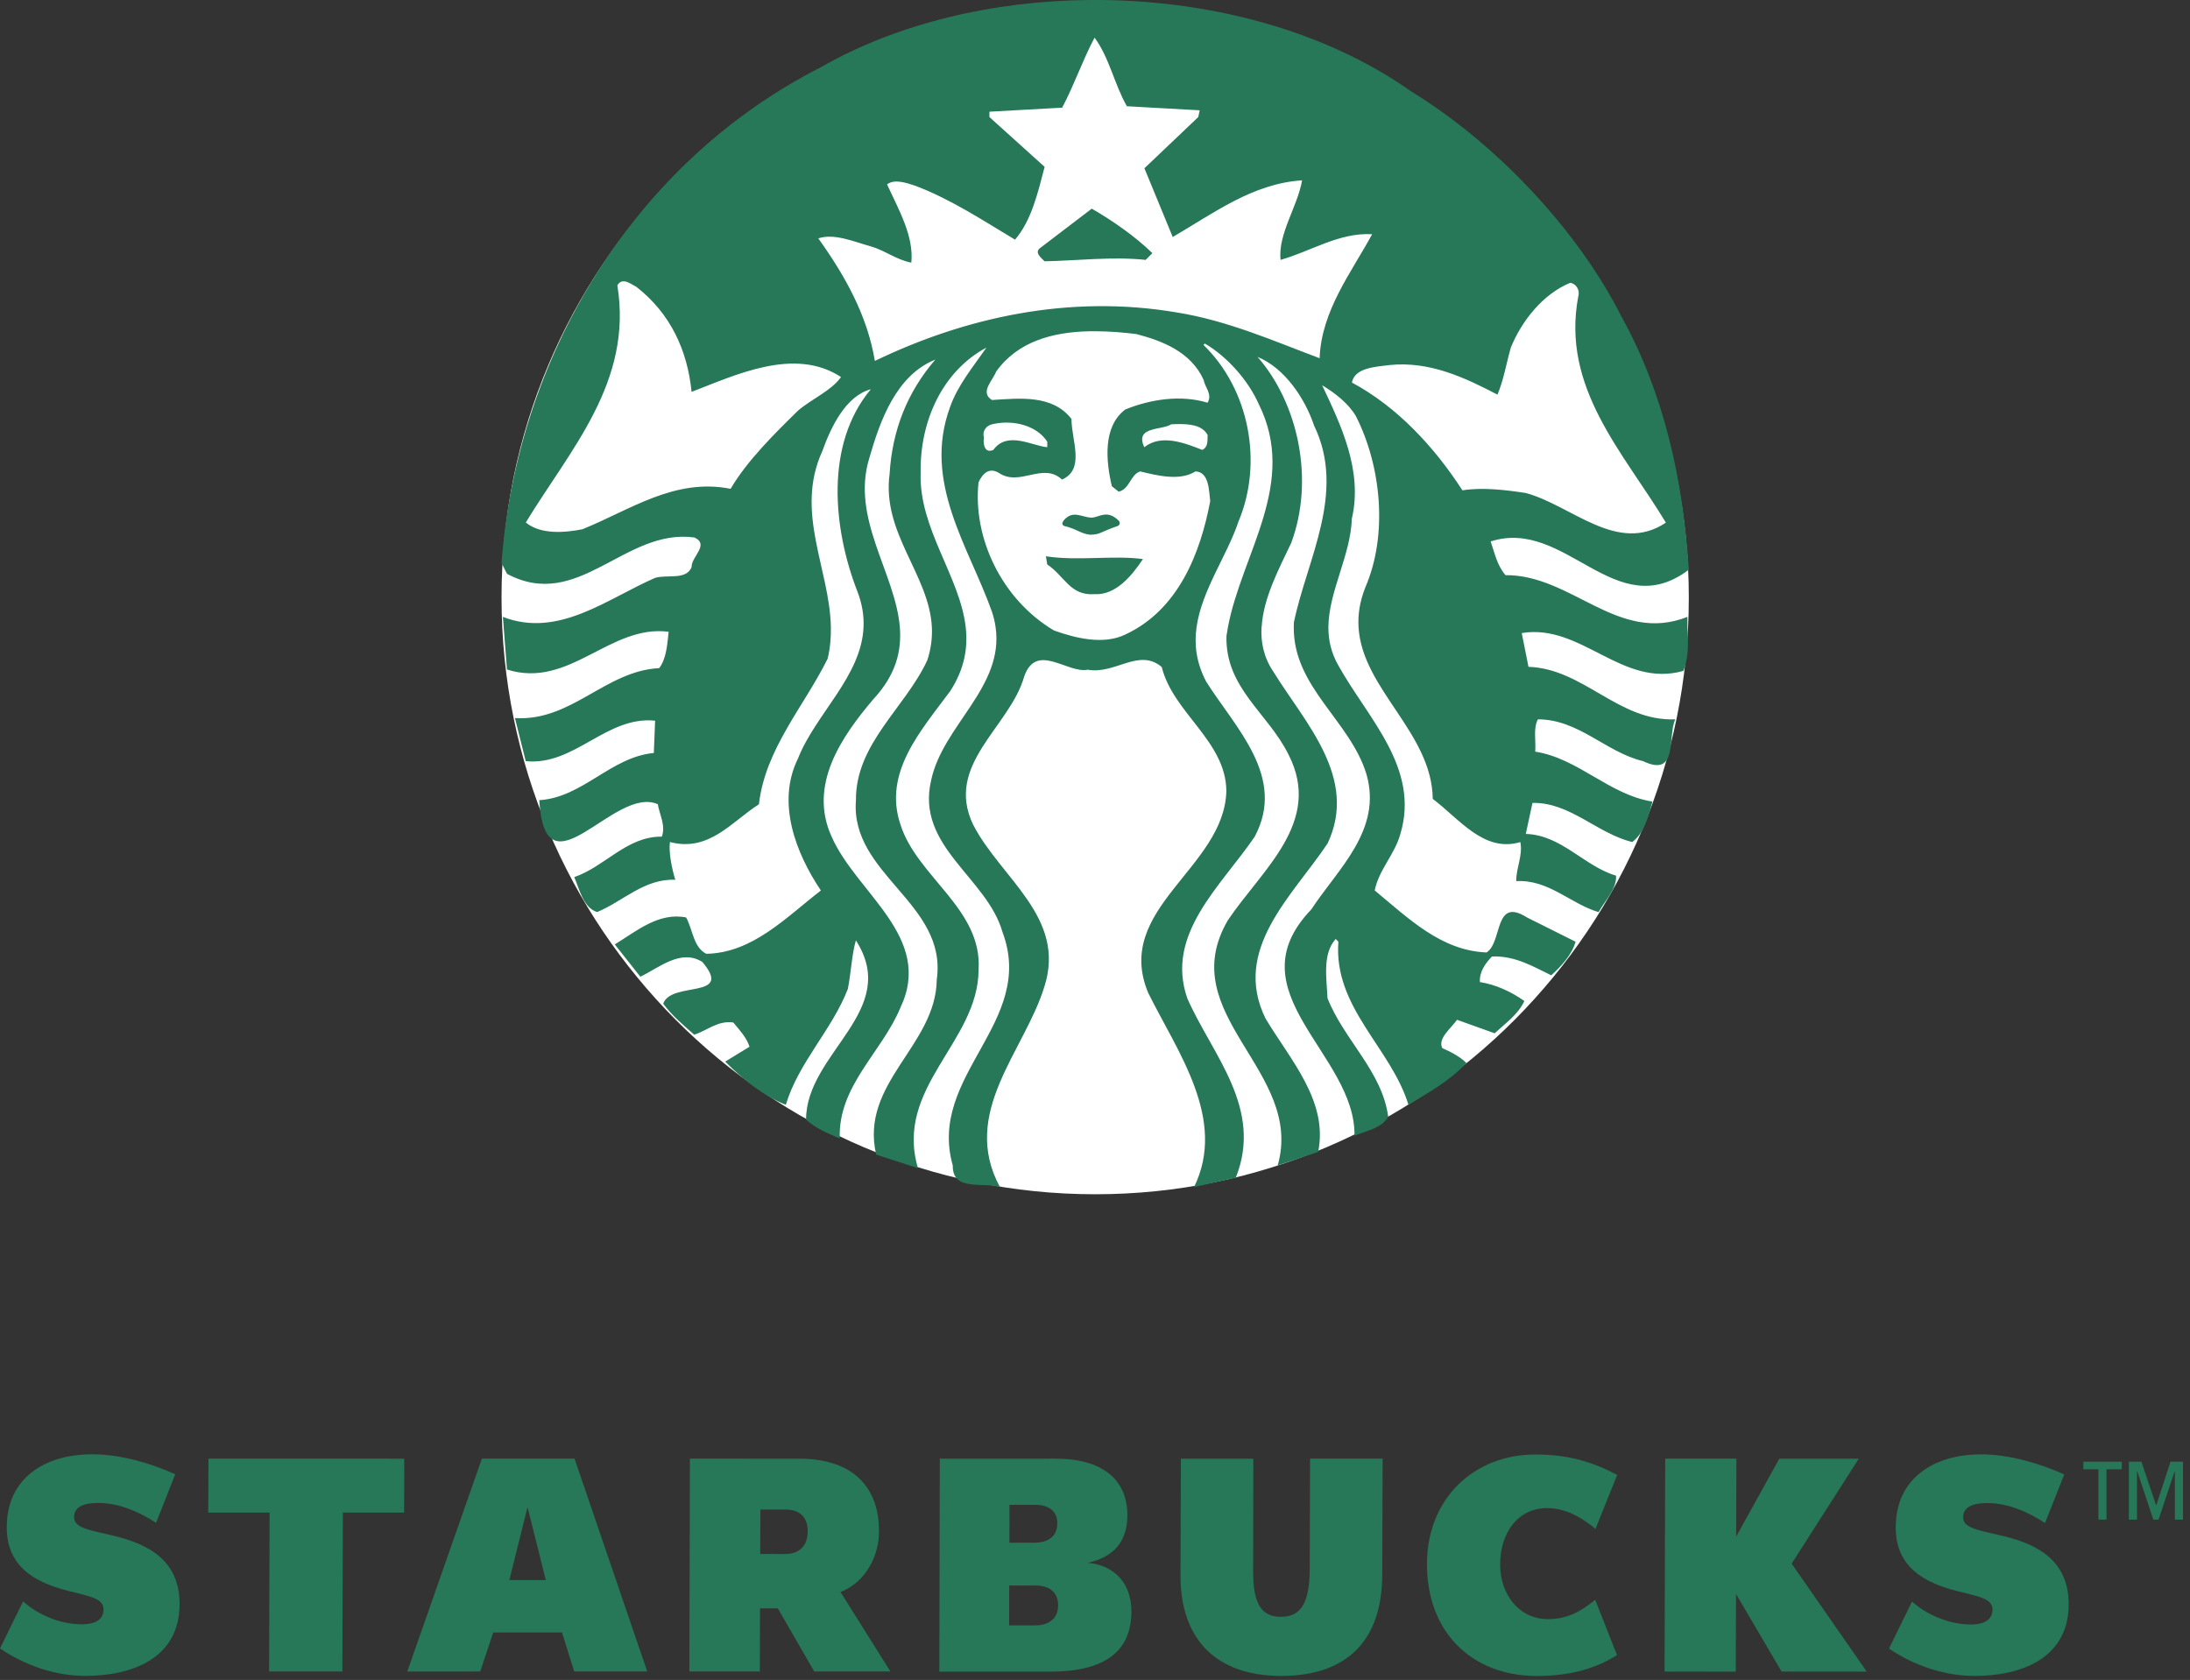 <svg width="262" height="201" viewBox="0 0 262 201" fill="none" xmlns="http://www.w3.org/2000/svg">
<rect x="0" y="0" width="262" height="201" fill="#333333" stroke="none"/>
<g clip-path="url(#clip0_424_403)">
<path d="M165.364 188.416C165.344 196.3 161.131 200.519 153.267 200.519C145.546 200.519 141.21 196.171 141.229 188.494L141.274 174.524H149.94L149.92 188.048C149.907 191.796 150.877 193.457 153.216 193.444C155.548 193.45 156.679 191.951 156.692 187.66L156.731 174.517H165.409L165.364 188.416Z" fill="#267859"/>
<path d="M41.019 180.972L40.961 199.989H32.193L32.251 180.972L24.916 180.979L24.936 174.517L48.366 174.524L48.347 180.979L41.019 180.972Z" fill="#267859"/>
<path d="M63.112 180.326L60.934 189.05L65.296 189.056L63.112 180.326ZM68.695 199.989L67.235 195.318H59.009L57.452 199.989L48.722 199.996L57.652 174.517H68.734L77.431 199.989H68.695Z" fill="#267859"/>
<path d="M193.453 198.025L190.843 191.415C189.298 192.629 187.728 193.728 185.182 193.721C181.744 193.721 179.457 190.768 179.47 187.163C179.476 183.505 181.499 180.449 185.085 180.442C187.34 180.43 189.311 181.619 190.875 182.93L193.473 176.468C190.578 174.943 187.689 174.026 183.709 174.026C176.336 174.013 170.734 179.299 170.714 187.092C170.688 195.318 176.11 200.526 183.877 200.526C188.155 200.519 191.159 199.485 193.453 198.025Z" fill="#267859"/>
<path d="M213.142 199.996L207.689 190.717L207.656 200.009L199.14 199.996L199.217 174.523H207.734L207.702 183.854L212.865 174.53H222.37L214.344 187.085L223.326 200.002L213.142 199.996Z" fill="#267859"/>
<path d="M10.229 200.513C15.754 200.506 21.473 198.451 21.485 191.938C21.511 186.058 16.73 184.455 13.014 183.609C10.21 182.988 8.853 182.678 8.866 181.502C8.866 179.951 10.765 179.822 11.773 179.822C14.3 179.829 16.652 180.908 18.675 182.194L20.962 176.391C17.99 175.053 14.403 174 11.037 174C5.305 174 0.814 176.895 0.808 182.711C0.788 187.486 4.239 189.327 8.064 190.316C10.701 190.995 12.394 191.214 12.387 192.571C12.381 193.941 11.088 194.348 9.828 194.342C7.037 194.348 4.394 193.082 2.766 191.602L0 197.23C2.959 199.246 6.578 200.513 10.229 200.513Z" fill="#267859"/>
<path d="M236.218 200.519C241.736 200.519 247.468 198.471 247.487 191.951C247.5 186.071 242.731 184.462 239.009 183.628C236.198 182.995 234.854 182.697 234.861 181.521C234.873 179.958 236.754 179.841 237.762 179.835C240.288 179.841 242.641 180.92 244.657 182.219L246.957 176.41C243.978 175.073 240.379 174.019 237.025 174.006C231.3 174.019 226.809 176.895 226.796 182.723C226.777 187.505 230.24 189.353 234.046 190.342C236.683 191.02 238.382 191.221 238.369 192.597C238.369 193.96 237.077 194.367 235.817 194.367C233.032 194.367 230.389 193.101 228.741 191.621L225.989 197.249C228.948 199.253 232.58 200.519 236.218 200.519Z" fill="#267859"/>
<path d="M100.552 190.478C103.531 189.34 105.159 186.187 105.159 183.26C105.185 177.25 101.263 174.524 95.68 174.53L82.536 174.517L82.472 199.989H90.904L90.924 192.436H93.056L97.411 199.989H106.523L100.552 190.478ZM96.623 183.292C96.61 184.966 95.609 185.935 93.948 185.935L90.95 185.929L90.969 180.611H94C95.602 180.617 96.636 181.47 96.629 183.215V183.292H96.623Z" fill="#267859"/>
<path d="M130.134 186.988C133.3 186.277 134.864 184.41 134.871 181.308C134.89 176.966 131.788 174.523 126.315 174.523L112.435 174.53L112.377 200.009H125.701C132.137 199.989 135.349 197.618 135.355 192.81C135.362 189.495 133.365 187.26 130.134 186.988ZM120.771 180.048H123.828C125.436 180.035 126.49 180.766 126.49 182.258L126.483 182.329C126.483 183.744 125.462 184.572 123.782 184.578L120.765 184.584L120.771 180.048ZM126.58 192.112C126.587 193.599 125.533 194.477 123.815 194.471L120.726 194.477L120.739 189.702H123.86C125.508 189.702 126.58 190.471 126.587 192.041L126.58 192.112Z" fill="#267859"/>
<path d="M253.832 175.79H252.01V181.812H251.041V175.79H249.244V174.885H253.839V175.79H253.832ZM255.654 181.819H254.685V174.885H256.184L257.955 180.139L259.667 174.885H261.16V181.819H260.191V176.029H260.165L258.239 181.812H257.612L255.687 176.029H255.661V181.819H255.654Z" fill="#267859"/>
<path d="M202.04 71.507C202.04 110.93 170.242 142.889 131.024 142.889C91.798 142.889 60 110.93 60 71.507C60 32.084 91.798 0.124 131.016 0.124C170.242 0.124 202.04 32.084 202.04 71.507Z" fill="white"/>
<path d="M130.613 24.964C133.142 26.423 135.826 28.3 137.864 30.287L137.065 31.093C133.032 30.668 128.787 31.196 124.967 31.262C124.542 30.829 123.684 30.184 124.483 29.641L130.613 24.964ZM201.878 75.025C201.93 76.844 202.105 78.405 201.394 80.268C194.033 82.365 189.194 74.564 182.053 75.744L182.859 79.784C189.465 80.004 193.601 86.338 200.427 86.067C199.459 88.003 200.859 93.113 196.563 91.067C192.105 89.997 188.879 86.067 183.989 86.067C183.402 87.152 183.769 88.648 183.666 89.931C188.828 90.737 192.53 95.1 197.692 95.906C197.208 97.681 196.724 99.66 195.272 100.745C191.078 99.726 187.801 95.958 183.336 96.068L182.537 99.778C186.782 99.888 189.524 103.642 193.337 104.771C193.439 106.332 192.039 107.733 191.24 109.133C187.852 108.114 185.272 105.211 181.4 105.423C181.349 103.964 182.214 102.307 181.884 100.753C177.537 102.043 174.626 98.011 171.407 95.584C171.312 87.658 162.968 82.46 162.528 75.033C162.44 73.552 162.668 71.975 163.342 70.274C166.084 63.932 165.219 55.699 162.213 49.789C161.297 48.235 159.684 47.003 158.173 46.094C160.38 50.772 163.071 56.3 161.729 62.048C161.575 66.491 158.958 70.751 158.921 75.033C158.914 76.558 159.236 78.083 160.116 79.623C163.613 85.921 169.897 91.874 167.536 99.77C166.883 102.197 164.948 104.074 164.464 106.538C168.555 109.925 172.419 113.745 177.844 113.957C179.78 112.726 178.702 107.249 182.683 109.771L188.49 112.674C188.065 114.229 186.767 115.622 185.587 116.692C183.38 115.622 181.232 114.331 178.49 114.441C177.676 115.299 176.979 116.267 177.045 117.499C178.981 117.814 180.755 118.635 182.368 119.764C181.62 121.377 180.154 122.389 178.812 123.628L174.311 122.015C173.555 123.093 171.994 124.222 172.544 125.402C173.555 125.842 174.684 126.429 175.432 127.184C173.445 129.332 170.923 130.718 168.496 132.177C166.407 125.351 159.522 120.563 160.116 112.667L159.794 112.344C158.173 114.163 158.716 117.073 158.818 119.434C160.754 124.376 165.373 128.203 166.077 133.621C165.27 135.014 163.445 135.293 162.044 135.887C162.206 126.106 147.373 118.694 156.883 108.803C160.057 103.957 165.373 99.338 163.489 92.673C161.553 86.236 154.72 82.247 154.779 75.033L154.793 74.468C156.348 66.946 161.084 58.932 157.213 50.926C156.135 47.707 153.723 44.048 150.445 42.699C155.336 48.294 157.271 57.422 154.478 64.951C153.07 67.943 151.127 71.513 150.937 75.033H150.922C150.819 76.873 151.193 78.699 152.381 80.429C156.091 86.448 162.536 93.062 158.826 100.914C154.632 107.197 147.329 113.591 151.406 121.868C154.361 126.81 158.936 131.744 157.697 137.823L152.858 139.436C156.084 128.101 140.284 121.436 146.897 110.101C150.981 104.03 158.283 98.333 154.148 90.276C151.677 85.283 146.567 82.328 146.728 76.088L146.904 75.04C148.568 66.191 155.299 57.81 150.592 48.352C149.353 45.559 146.882 42.714 144.14 41.101L143.979 41.27C149.463 46.593 151.127 55.347 148.173 62.378C146.794 66.506 143.766 70.619 143.15 75.04C142.857 77.122 143.106 79.285 144.309 81.565C147.799 87.094 153.928 92.959 150.101 100.115C146.076 106.017 139.36 111.765 142.043 119.449C144.998 126.172 151.171 132.573 147.843 140.902L142.85 142.031C146.824 133.907 140.863 125.857 137.373 118.811C133.128 108.708 146.501 103.869 146.714 94.631C146.662 88.67 140.328 85.283 138.986 79.806C136.244 77.489 133.399 80.73 130.122 80.128C127.702 80.612 123.978 76.792 122.533 80.935C120.81 87.006 112.972 91.463 116.418 98.663C119.696 105.057 127.592 109.742 124.953 118.019C122.592 125.754 114.798 133.116 119.63 142.031C117.643 141.386 113.933 142.618 113.984 139.443C110.92 128.643 123.978 122.352 119.945 111.553C118.068 104.939 109.519 101.288 111.403 93.333C112.796 86.786 120.143 82.211 119.109 75.04C119.029 74.439 118.875 73.823 118.669 73.185C115.927 65.45 110.333 57.708 113.669 48.675C114.585 46.094 116.411 43.895 118.017 41.585C112.716 44.422 110.032 50.442 110.142 56.564C109.908 63.221 114.827 68.933 115.531 75.025C115.81 77.489 115.407 80.004 113.684 82.68C110.194 87.416 105.626 92.409 107.723 98.649C109.71 104.939 117.555 108.752 117.071 116.062C117.02 124.706 106.968 130.095 109.82 139.765L104.819 138.145C102.833 129.552 111.968 125.153 112.071 117.198C113.361 108.055 101.696 104.661 102.4 95.745C102.349 88.971 108.309 84.681 110.942 78.985C111.396 77.599 111.543 76.287 111.484 75.033C111.161 68.735 105.487 63.808 106.425 56.725C106.74 51.512 108.515 46.944 111.902 43.022C107.232 44.899 105.296 50.281 104.006 54.79C101.762 62.026 107.114 68.537 107.65 75.025C107.884 77.892 107.188 80.737 104.49 83.648C100.618 88.208 96.689 93.963 99.489 100.1C102.451 106.868 111.748 112.132 107.716 120.571C105.516 125.894 100.244 129.919 100.464 136.21C99.071 135.616 97.62 135.029 96.432 133.959C96.432 125.952 107.818 120.952 102.393 112.513C101.909 114.177 101.806 116.443 101.432 118.32C99.548 123.21 95.523 127.125 94.012 132.184C91.49 131.209 88.858 129.164 86.761 127.015L89.665 125.241C89.342 124.163 88.484 123.254 87.729 122.338C85.845 122.074 84.606 123.313 83.051 123.797C81.71 122.609 80.412 121.539 79.341 120.087C80.309 117.337 87.839 119.61 84.026 115.094C81.453 113.481 78.865 115.783 76.607 116.861L73.549 112.997C76.181 111.384 78.806 109.126 82.084 109.771C82.89 111.223 82.949 113.364 84.503 114.119C90.038 114.009 93.961 109.822 98.206 106.545C95.251 102.146 92.839 96.068 95.471 90.745C97.576 85.407 103.06 80.92 103.309 75.025C103.368 73.684 103.155 72.269 102.569 70.751C99.665 63.28 98.646 53.184 104.182 46.571C101.168 47.377 99.394 51.131 98.375 53.983C95.046 61.278 99.255 68.038 99.401 75.025C99.423 76.287 99.321 77.54 99.013 78.816C96.161 84.564 91.549 89.608 90.794 96.229C87.516 98.319 84.826 101.977 80.148 100.745C79.987 101.977 80.361 103.862 80.786 105.262C77.083 105.108 74.554 107.835 71.438 109.126C69.773 108.591 69.341 106.442 68.703 104.939C72.354 103.708 74.986 100.049 79.18 100.1C79.664 98.751 78.909 97.512 78.696 96.222C73.483 93.905 65.213 107.667 64.516 95.738C69.729 95.415 73.058 90.576 78.22 90.092L78.374 86.228C72.515 85.635 68.747 91.661 62.896 91.067L61.606 85.913C68.38 86.338 72.413 80.268 78.865 79.938C79.723 78.809 79.825 77.144 79.994 75.59C72.955 74.674 68.124 82.475 60.653 80.106C60.653 80.106 60.396 76.858 60.257 75.025H60.264C60.213 74.307 60.161 73.808 60.161 73.808C66.826 76.397 72.677 71.609 78.381 69.138C79.833 68.705 82.091 69.453 82.743 67.848C82.685 66.609 84.943 65.164 83.066 64.306C74.73 63.177 69.194 73.229 60.653 68.654L60 67.364C61.782 43.073 75.478 19.597 98.206 8.042C107.408 2.778 118.845 0.094 130.378 -0.001C144.294 -0.118 158.364 3.533 168.826 10.938C178.988 17.17 188.703 27.442 193.982 37.868C199.026 47.003 201.35 57.253 202.04 68.163C193.227 74.82 187.31 61.887 178.336 64.783C178.82 66.183 179.091 67.628 180.11 68.815C188.065 68.757 193.542 77.093 201.871 73.808L201.878 75.025ZM100.618 45.112C95.031 41.453 87.942 44.899 82.736 46.886C82.252 41.995 80.265 37.538 76.123 34.312C75.719 34.114 75.162 33.689 74.664 33.659C74.363 33.637 74.077 33.762 73.857 34.143C75.734 45.698 68.226 53.756 62.903 62.517C64.678 63.969 67.522 63.749 69.671 63.324C75.309 61.066 80.683 57.143 87.406 58.485C89.393 55.097 92.729 51.82 95.464 49.137C97.136 47.7 99.431 46.776 100.618 45.112ZM117.709 52.37C117.599 53.067 117.76 54.306 118.838 53.829C120.51 51.52 123.457 53.345 125.29 53.507V52.854C124.285 51.278 122.225 50.493 120.136 50.566C119.652 50.581 119.161 50.654 118.691 50.764C117.98 50.926 117.496 51.564 117.709 52.37ZM143.993 45.449C142.49 42.113 139.052 40.771 135.928 39.965C134.396 39.774 132.812 39.649 131.236 39.635C130.943 39.635 130.649 39.627 130.349 39.635C125.942 39.723 121.734 40.852 119.161 44.481C118.794 45.508 117.166 46.944 118.677 47.861C122.064 47.641 125.928 47.216 128.186 50.127C128.186 52.707 129.85 56.146 127.057 57.378C124.74 55.237 121.998 58.287 119.483 56.571C118.295 55.875 117.548 56.688 117.064 57.708C116.36 64.372 119.85 71.719 126.082 75.429C128.604 76.338 132.006 77.203 134.638 75.913C140.98 72.958 143.605 66.191 144.785 59.959C144.624 58.771 144.683 56.461 143.018 56.403C141.141 57.59 138.399 56.886 136.405 56.403C135.225 56.784 135.173 58.507 133.832 58.829L133.018 58.177C132.321 55.23 131.889 51.036 134.631 48.99C137.695 47.751 141.295 47.216 144.47 48.184C145.071 47.164 144.155 46.358 143.993 45.449ZM140.753 50.742C140.54 50.75 140.335 50.757 140.122 50.764C138.993 51.512 135.716 50.977 136.896 53.507C138.942 51.886 141.787 53.023 143.832 53.829C144.587 53.455 144.426 52.7 144.477 52.055C143.817 50.83 142.256 50.713 140.753 50.742ZM164.156 28.021C160.175 27.808 156.846 30.067 153.195 31.093C152.88 27.984 155.24 24.7 155.776 21.576C149.866 21.958 145.189 25.514 140.298 28.358C139.169 25.624 138.033 22.874 136.911 20.132L143.356 14.003L143.524 13.196L134.814 12.712C133.311 10.08 132.724 6.92 130.95 4.501C129.498 7.243 128.523 10.139 127.072 12.881L118.369 13.365V14.003L124.975 19.963C124.168 23.028 123.42 26.357 121.433 28.674C117.562 26.357 113.75 23.835 109.512 22.229C108.493 21.899 107.034 21.364 106.125 22.06C107.466 25.015 109.343 28.197 109.028 31.423C107.254 31.093 105.861 29.957 104.189 29.48C102.195 28.938 99.826 27.874 97.898 28.52C101.124 33.029 103.756 37.75 104.665 43.183C115.363 38.022 127.841 35.177 140.789 37.384C146.86 38.352 152.44 40.822 157.873 42.861C158.078 37.171 161.678 32.596 164.156 28.021ZM182.522 58.983C187.999 60.435 193.491 66.403 199.297 62.532C194.246 54.152 186.731 46.409 188.82 35.448C189.04 34.7 188.556 33.945 187.86 33.835C184.582 35.177 182.046 38.403 180.748 41.578C180.213 43.455 179.897 45.449 179.15 47.216C175.227 45.17 171.033 43.191 166.253 43.675C164.53 43.887 162.059 44.005 161.736 45.771C167.162 48.675 171.627 53.514 174.956 58.668C177.265 58.287 180.103 58.609 182.522 58.983ZM125.129 66.557L125.283 67.532C127.38 68.933 128.025 71.301 130.935 71.088C133.516 71.242 135.445 68.823 136.735 66.894C133.245 66.403 129 67.151 125.129 66.557ZM128.032 62.209C128.135 62.642 127.768 63.287 128.355 63.5C130.078 63.126 133.186 64.416 134.147 62.371C133.48 61.623 132.38 61.278 131.236 61.278C130.085 61.278 128.897 61.615 128.032 62.209Z" fill="#267859"/>
<path opacity="0.99" d="M125.136 60.34H136.918V65.179H125.136V60.34Z" fill="white"/>
<path d="M127.314 62.929C128.839 63.288 129.213 63.831 130.415 63.977C131.691 63.955 131.508 63.691 133.744 62.921C133.89 62.87 134.088 62.547 133.839 62.298C132.453 60.92 131.493 61.902 130.628 61.932C129.477 61.946 128.392 60.949 127.27 62.247C127.079 62.518 126.977 62.775 127.314 62.929Z" fill="#267859"/>
</g>
<defs>
<clipPath id="clip0_424_403">
<rect width="262" height="201" fill="white"/>
</clipPath>
</defs>
</svg>
